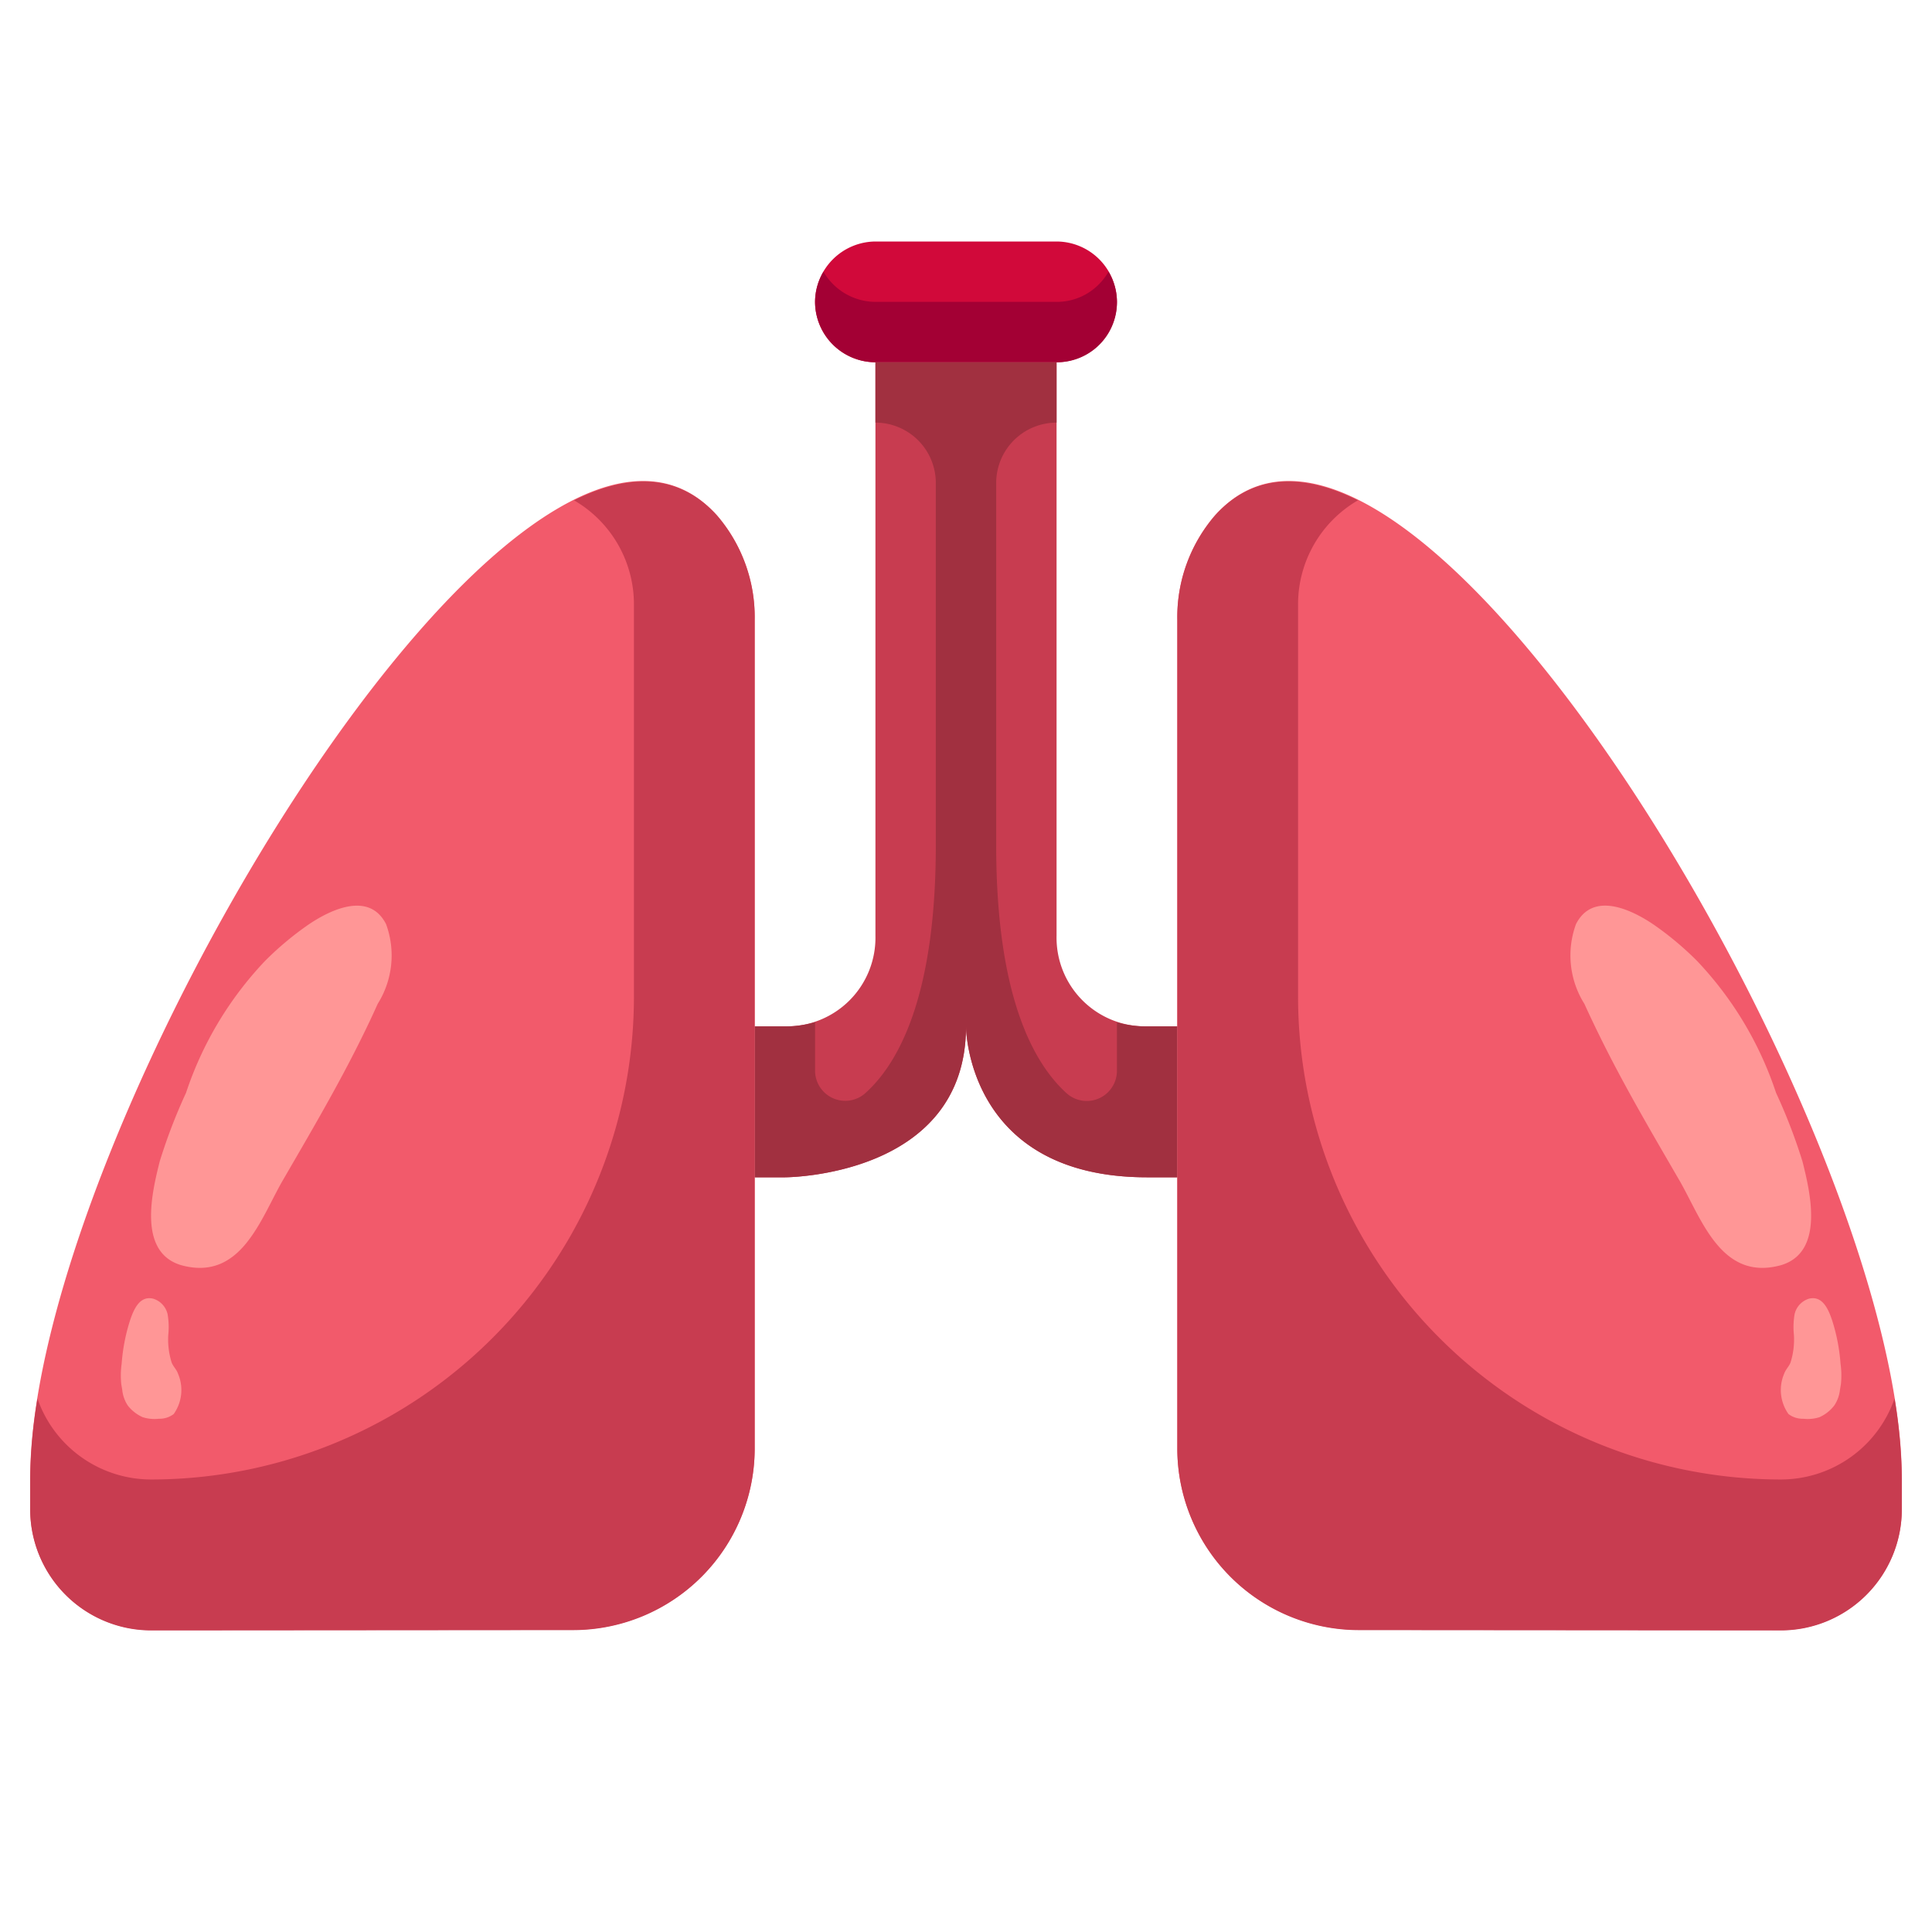 <svg id="_01-Lungs" height="512" viewBox="0 0 64 64" width="512" xmlns="http://www.w3.org/2000/svg" data-name="01-Lungs"><path d="m35 8a2.006 2.006 0 0 1 2 2 2.015 2.015 0 0 1 -2 2h-6a2.006 2.006 0 0 1 -2-2 2.015 2.015 0 0 1 2-2z" fill="#d1093a"/><path d="m39 34v5h-1c-6 0-6-5-6-5 0 5-6 5-6 5h-1v-5h1a2.938 2.938 0 0 0 3-3v-19h6v19a2.938 2.938 0 0 0 3 3z" fill="#c83c50"/><path d="m25 39v8.96a6.018 6.018 0 0 1 -6 6.03l-14 .01a4.01 4.01 0 0 1 -4-4.02v-1.01c0-11.51 16.42-38.93 22.75-31.9a5.162 5.162 0 0 1 1.25 3.45z" fill="#f25a6b"/><path d="m63 48.97v1.01a4.01 4.01 0 0 1 -4 4.02l-14-.01a6.018 6.018 0 0 1 -6-6.03v-27.44a5.162 5.162 0 0 1 1.25-3.45c6.33-7.03 22.75 20.39 22.75 31.9z" fill="#f25a6b"/><path d="m36.41 9.41a1.955 1.955 0 0 1 -1.41.59h-6a2 2 0 0 1 -1.721-1 1.963 1.963 0 0 0 -.279 1 2.006 2.006 0 0 0 2 2h6a1.984 1.984 0 0 0 1.721-3 1.938 1.938 0 0 1 -.311.41z" fill="#a30034"/><path d="m38 34a3.572 3.572 0 0 1 -1-.133v1.6a1 1 0 0 1 -1.639.773c-1.105-.979-2.361-3.197-2.361-8.24v-12a2 2 0 0 1 2-2v-2h-6v2a2 2 0 0 1 2 2v12c0 5.043-1.256 7.261-2.361 8.235a1 1 0 0 1 -1.639-.773v-1.6a3.572 3.572 0 0 1 -1 .138h-1v5h1s6 0 6-5c0 0 0 5 6 5h1v-5z" fill="#a13040"/><path d="m59 49.01a16 16 0 0 1 -16-16v-13a3.982 3.982 0 0 1 1.982-3.435c-1.834-.913-3.481-.884-4.732.5a5.162 5.162 0 0 0 -1.25 3.455v27.44a6.018 6.018 0 0 0 6 6.03l14 .01a4.01 4.01 0 0 0 4-4.02v-1.01a16.977 16.977 0 0 0 -.241-2.648 3.989 3.989 0 0 1 -3.759 2.678z" fill="#c83c50"/><path d="m5 49.01a16 16 0 0 0 16-16v-13a3.982 3.982 0 0 0 -1.982-3.435c1.834-.913 3.481-.884 4.732.5a5.162 5.162 0 0 1 1.25 3.455v27.44a6.018 6.018 0 0 1 -6 6.03l-14 .01a4.01 4.01 0 0 1 -4-4.02v-1.01a16.977 16.977 0 0 1 .241-2.648 3.989 3.989 0 0 0 3.759 2.678z" fill="#c83c50"/><g fill="#ff9696"><path d="m52.967 34.272c.807 1.65 1.742 3.237 2.665 4.829.726 1.253 1.366 3.31 3.3 2.827.04-.01.08-.021.119-.034 1.385-.463.91-2.415.658-3.421a18.316 18.316 0 0 0 -.876-2.274 11.683 11.683 0 0 0 -2.612-4.363 10.348 10.348 0 0 0 -1.45-1.213c-.763-.515-2.013-1.091-2.564-.011a3.012 3.012 0 0 0 .278 2.642q.234.513.482 1.018z"/><path d="m60.951 46.038c.012-.066.022-.13.032-.188a2.792 2.792 0 0 0 -.013-.677 6.17 6.17 0 0 0 -.267-1.4c-.136-.421-.336-.857-.776-.753a.7.7 0 0 0 -.478.51 2.488 2.488 0 0 0 -.024.68 2.521 2.521 0 0 1 -.113.93c-.059.141-.159.222-.211.37a1.374 1.374 0 0 0 .145 1.332.772.772 0 0 0 .489.156 1.3 1.3 0 0 0 .533-.05 1.28 1.28 0 0 0 .495-.39 1.148 1.148 0 0 0 .188-.52z"/><path d="m12.033 34.272c-.807 1.65-1.742 3.237-2.665 4.829-.726 1.253-1.366 3.31-3.3 2.827-.04-.01-.08-.021-.119-.034-1.385-.463-.91-2.415-.658-3.421a18.316 18.316 0 0 1 .872-2.273 11.683 11.683 0 0 1 2.612-4.363 10.348 10.348 0 0 1 1.45-1.213c.763-.515 2.013-1.091 2.564-.011a3.012 3.012 0 0 1 -.278 2.642q-.229.512-.478 1.017z"/><path d="m4.049 46.038c-.012-.066-.022-.13-.032-.188a2.792 2.792 0 0 1 .013-.677 6.17 6.17 0 0 1 .267-1.4c.136-.421.336-.857.776-.753a.7.7 0 0 1 .478.51 2.488 2.488 0 0 1 .024.68 2.521 2.521 0 0 0 .113.93c.059.141.159.222.211.37a1.374 1.374 0 0 1 -.145 1.332.772.772 0 0 1 -.489.156 1.3 1.3 0 0 1 -.533-.05 1.28 1.28 0 0 1 -.5-.39 1.148 1.148 0 0 1 -.183-.52z"/></g></svg>
